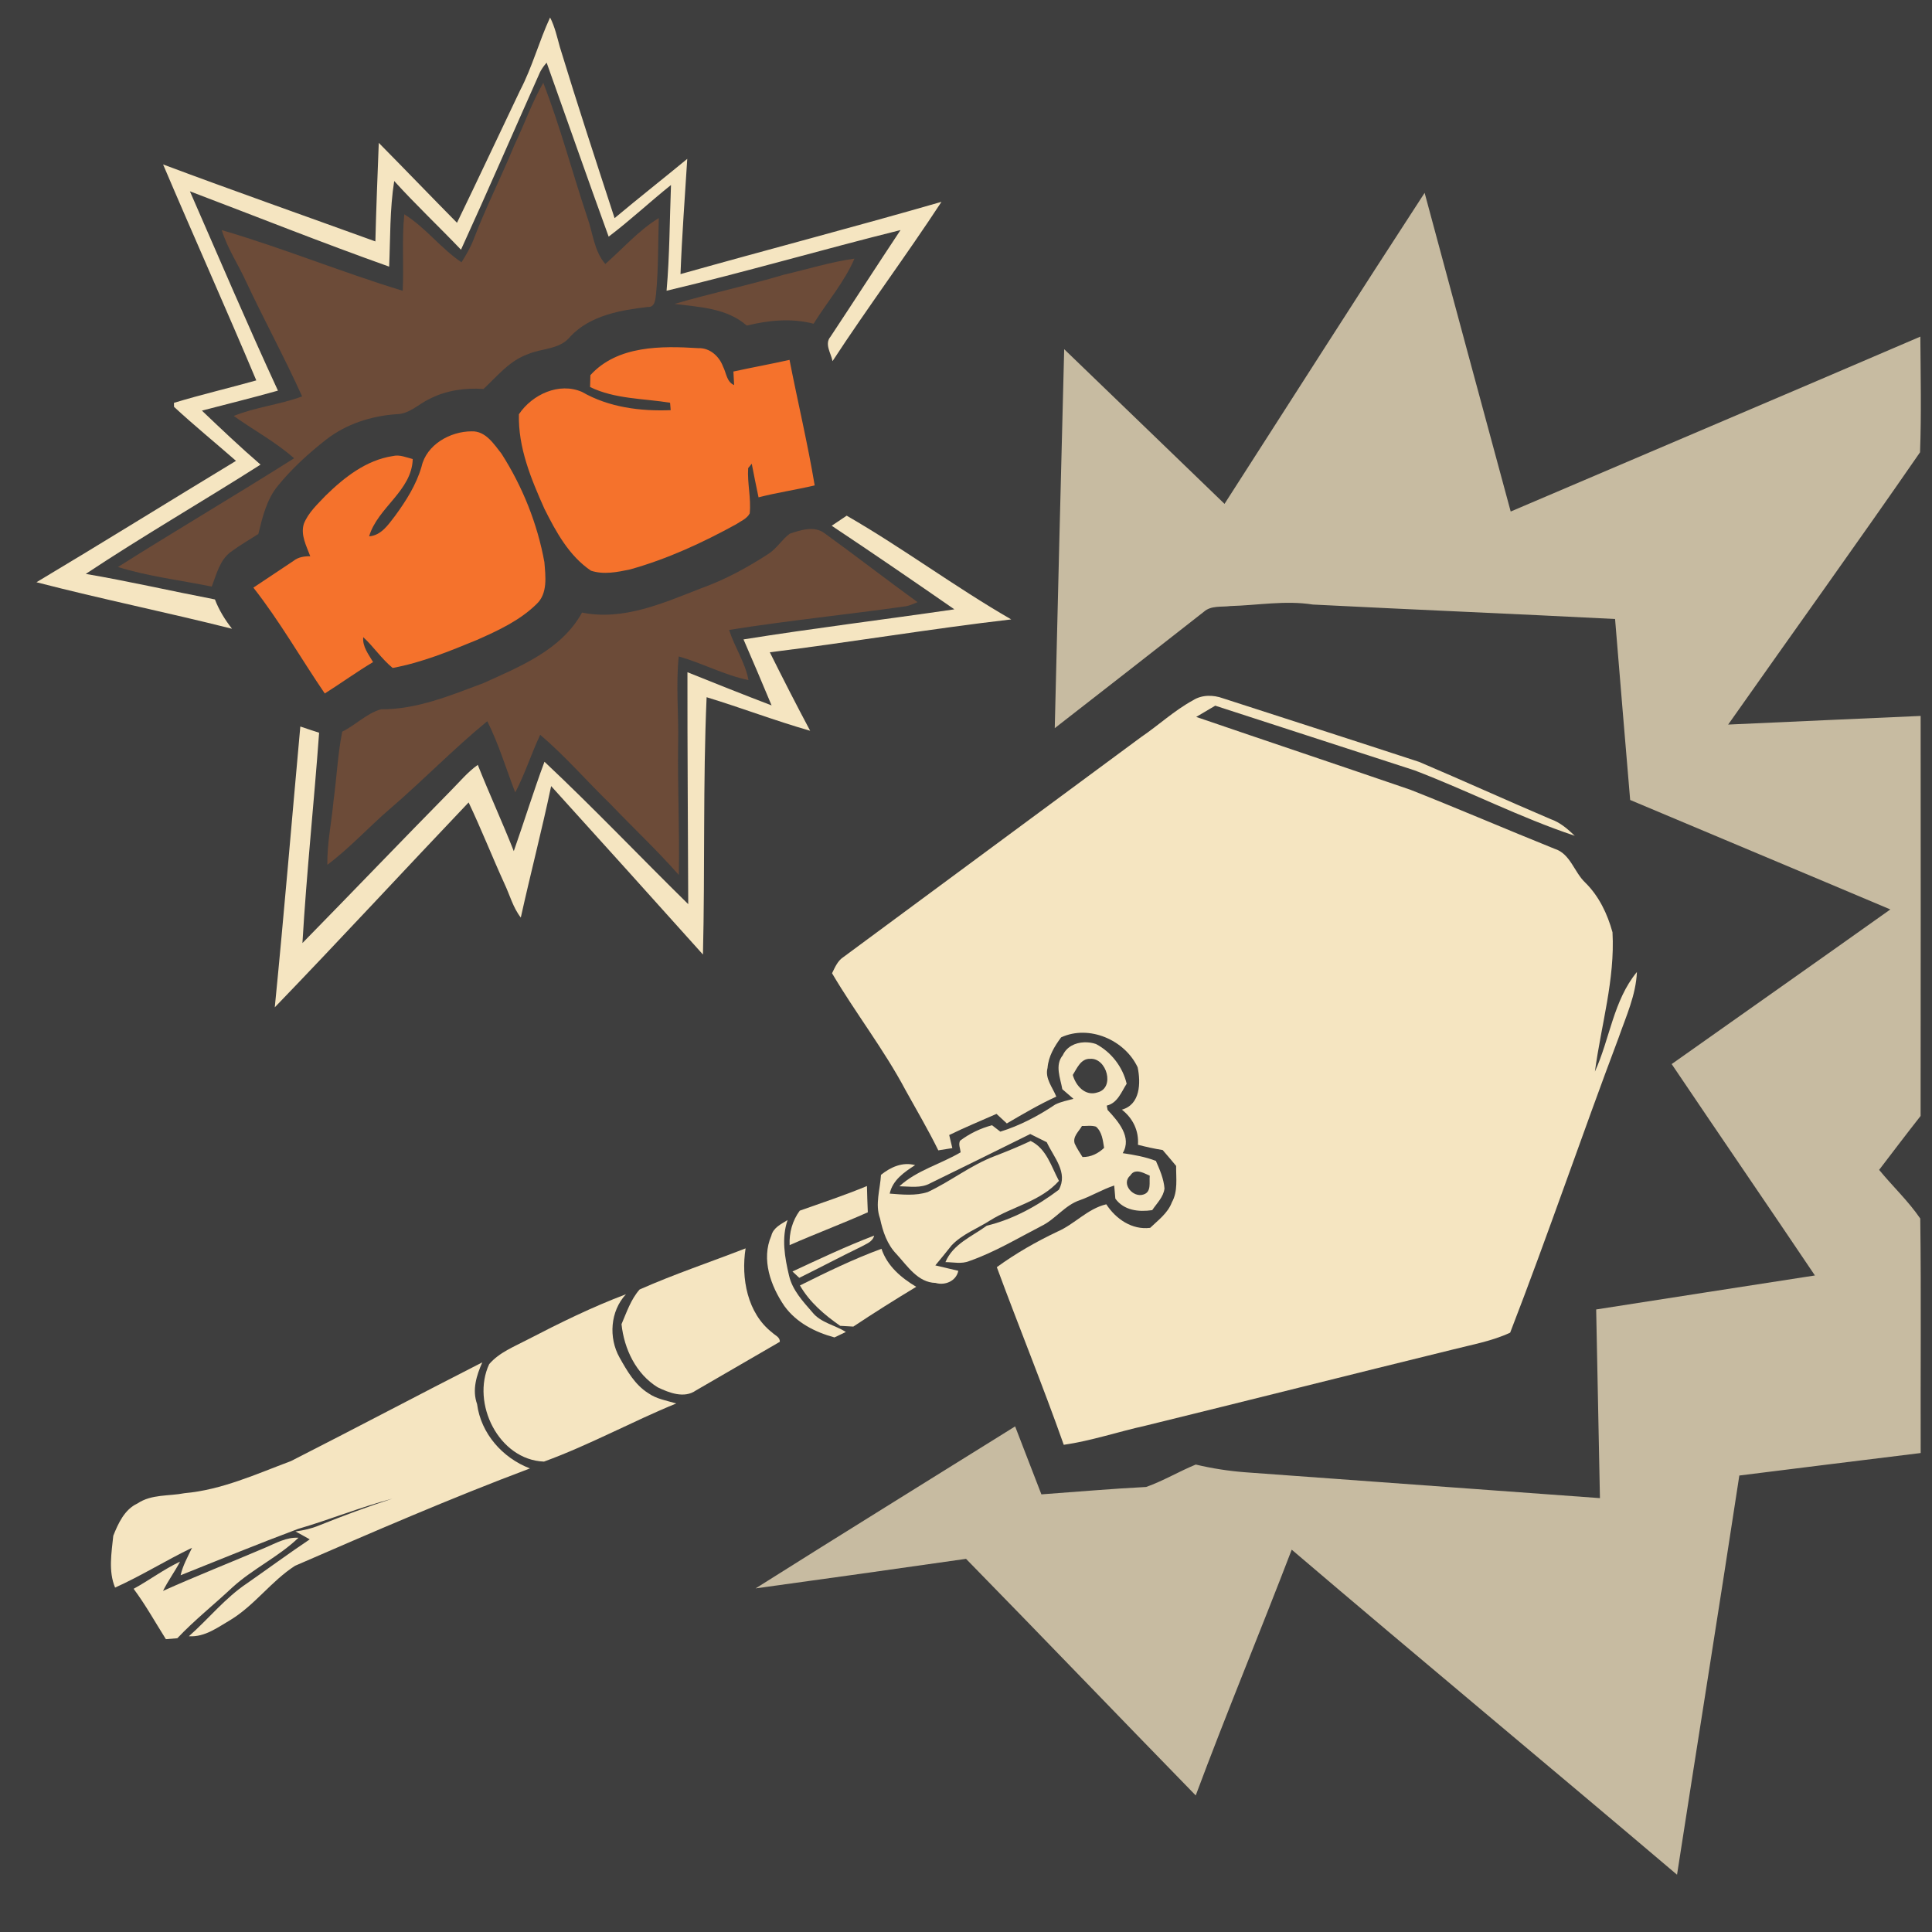 <?xml version="1.0" encoding="UTF-8" standalone="no"?>
<svg
   xmlns:dc="http://purl.org/dc/elements/1.1/"
   xmlns:cc="http://creativecommons.org/ns#"
   xmlns:rdf="http://www.w3.org/1999/02/22-rdf-syntax-ns#"
   xmlns:svg="http://www.w3.org/2000/svg"
   xmlns="http://www.w3.org/2000/svg"
   xmlns:sodipodi="http://sodipodi.sourceforge.net/DTD/sodipodi-0.dtd"
   xmlns:inkscape="http://www.inkscape.org/namespaces/inkscape"
   width="1280"
   height="1280"
   viewBox="0 0 1024 1024"
   version="1.1"
   id="svg2"
   inkscape:version="0.48.1 "
   sodipodi:docname="nemesis_shovel_kill.svg">
  <defs
     id="defs52" />
  <sodipodi:namedview
     pagecolor="#ffffff"
     bordercolor="#666666"
     borderopacity="1"
     objecttolerance="10"
     gridtolerance="10"
     guidetolerance="10"
     inkscape:pageopacity="0"
     inkscape:pageshadow="2"
     inkscape:window-width="1920"
     inkscape:window-height="1018"
     id="namedview50"
     showgrid="false"
     fit-margin-top="0"
     fit-margin-left="0"
     fit-margin-right="0"
     fit-margin-bottom="0"
     inkscape:zoom="0.48125"
     inkscape:cx="238.83483"
     inkscape:cy="719.31623"
     inkscape:window-x="-8"
     inkscape:window-y="-8"
     inkscape:window-maximized="1"
     inkscape:current-layer="layer1"
     inkscape:snap-page="true" />
  <g
     inkscape:groupmode="layer"
     id="layer1"
     inkscape:label="background">
    <rect
       style="fill:#3e3e3e;fill-opacity:1;fill-rule:nonzero;stroke:none"
       id="rect3022"
       width="1280"
       height="1280"
       x="0"
       y="0"
       transform="scale(0.8,0.8)" />
  </g>
  <g
     inkscape:groupmode="layer"
     id="layer2"
     inkscape:label="foreground">
    <path
       d="m 291.56,9.26 c 2.52,4.94 3.72,10.38 5.18,15.68 9.26,30.36 19.16,60.52 29,90.68 12.7,-10.64 25.74,-20.88 38.52,-31.42 -1.26,20.36 -2.82,40.7 -3.58,61.08 46.06,-12.96 92.36,-25.04 138.32,-38.3 -18.68,28.5 -39.08,55.9 -57.74,84.44 -0.76,-4.2 -4.42,-9.04 -1.08,-12.96 12.46,-18.8 24.64,-37.74 37.12,-56.52 -41.44,10.3 -82.46,22.32 -124,32.16 1.64,-18.64 1.62,-37.34 2.34,-56.04 -11.18,8.92 -21.62,18.74 -33.04,27.36 -11.16,-30.66 -21.88,-61.48 -32.86,-92.2 -1.38,1.52 -2.54,3.16 -3.48,4.96 -14,31.38 -27.64,62.92 -41.92,94.16 -11.7,-12.24 -24.02,-23.86 -35.4,-36.4 -2.38,14.98 -2.02,30.26 -2.68,45.38 -35.44,-12.6 -70.42,-26.58 -105.6,-39.92 15.42,35.26 30.5,70.7 46.66,105.64 -13.36,3.78 -26.86,7.08 -40.3,10.6 10.2,9.72 20.42,19.42 31.08,28.62 -30.72,19.54 -62.32,37.8 -92.64,57.92 22.92,3.92 45.62,9.14 68.46,13.54 2.16,5.64 5.34,10.8 9.06,15.54 C 88.54,324.58 53.7,317.5 19.32,308.6 c 35.42,-21.16 70.46,-42.96 105.76,-64.34 -10.92,-9.58 -22.2,-18.76 -32.84,-28.62 0,-0.54 -0.02,-1.6 -0.04,-2.12 14.42,-4.4 29.14,-7.8 43.64,-11.9 -16.12,-38.3 -33.14,-76.22 -49.4,-114.46 37.38,13.98 75.02,27.22 112.52,40.8 0.42,-17.42 1.14,-34.84 1.8,-52.24 13.88,14.04 27.56,28.3 41.46,42.36 11.3,-23.3 22.24,-46.76 33.42,-70.12 6.48,-12.4 10.04,-26.02 15.92,-38.7 z"
       id="path6"
       inkscape:connector-curvature="0"
       style="fill:#f5e5c1" />
    <path
       d="m 272.72,76.7 c 5.26,-10.86 9.18,-22.36 15.24,-32.82 8.96,23.2 15.32,47.32 23.18,70.9 3.1,8.4 3.62,18.14 9.68,25.14 9.36,-8.2 17.66,-17.82 28.36,-24.34 -0.44,13.46 -0.16,27 -1.48,40.42 -0.36,2.76 -0.56,7 -4.38,6.7 -14.58,1.7 -30.46,4.46 -41.02,15.64 -5.48,6.98 -15.04,6.16 -22.56,9.4 -9.68,3.4 -16.2,11.66 -23.48,18.42 -9.88,-0.68 -19.98,0.76 -28.82,5.38 -5.74,2.72 -10.52,7.94 -17.26,7.98 -13.38,0.94 -26.74,5.2 -37.38,13.52 -9.26,7.24 -18.02,15.24 -25.46,24.36 -6.04,7.28 -8.2,16.66 -10.42,25.62 -4.86,3.14 -9.9,6 -14.54,9.46 -5.96,4.34 -7.6,11.96 -10.18,18.42 -16.56,-3.38 -33.54,-5.36 -49.68,-10.38 30.9,-19.54 62.44,-38.06 93.34,-57.62 -9.76,-8.68 -21.38,-14.86 -31.96,-22.44 11.68,-4.74 24.4,-5.96 36.22,-10.36 -9.26,-20.52 -20.04,-40.3 -29.62,-60.68 -4.18,-9.22 -9.96,-17.72 -12.98,-27.46 32.36,9.44 63.66,22.36 95.92,32.16 0.66,-13.5 -0.52,-27.06 0.84,-40.54 11.26,6.98 19.3,18.02 30.32,25.44 2.38,-3.8 4.68,-7.68 6.32,-11.88 6.5,-17.14 14.86,-33.5 21.8,-50.44 z"
       id="path8"
       inkscape:connector-curvature="0"
       style="fill:#6c4b38" />
    <path
       d="m 649.02,267.06 c 35.34,-54.96 70.4,-110.1 106.06,-164.84 15.14,56.32 30.38,112.6 45.62,168.9 72.36,-30.94 144.82,-61.62 217.12,-92.7 0.14,20.44 0.6,40.92 -0.16,61.3 -33.42,48.4 -67.86,96.18 -101.7,144.32 34,-1.6 68,-3.02 102.02,-4.58 0.04,70.68 0.08,141.34 -0.02,212.02 -7.42,9.44 -14.68,19.02 -21.98,28.58 7.12,8.7 15.48,16.52 21.8,25.8 0.54,41.4 0.08,82.86 0.22,124.28 -32.04,3.98 -64.1,7.86 -96.12,11.92 -10.76,70.56 -22.1,141.04 -33.02,211.58 C 820.96,936 752.4,879.14 684.64,821.36 c -16.68,43.52 -34.6,86.58 -50.88,130.26 -40.68,-41.72 -81,-83.76 -121.74,-125.4 -37.18,5.34 -74.36,10.54 -111.54,15.66 45.7,-28.84 91.7,-57.24 137.56,-85.86 4.56,12.04 9.34,23.98 13.92,36.02 18.5,-1.34 37,-2.96 55.52,-3.92 9.08,-3.22 17.4,-8.22 26.3,-11.88 8.64,2.06 17.44,3.42 26.3,4.1 62.64,4.56 125.28,9.1 187.92,13.7 -0.66,-33.34 -1.32,-66.66 -2,-100 38.64,-6.06 77.3,-12.02 115.94,-18.02 -25.18,-37.44 -50.72,-74.62 -75.92,-112.04 38.64,-27.32 77.34,-54.54 115.9,-81.96 -45.94,-19.44 -91.96,-38.64 -137.9,-58.02 -2.68,-31.98 -5.4,-63.94 -8,-95.92 -53.4,-2.74 -106.82,-4.94 -160.2,-7.66 -14.54,-2.3 -29.12,0.4 -43.7,0.8 -4.7,0.62 -10.22,-0.4 -14.04,3.02 -26.28,20.64 -52.66,41.16 -79.04,61.7 1.6,-66.96 3.28,-133.92 5,-200.86 28.36,27.28 56.64,54.66 84.98,81.98 z"
       id="path10"
       inkscape:connector-curvature="0"
       style="fill:#c7bba1" />
    <path
       d="m 415.42,145.62 c 12.48,-2.9 24.76,-6.76 37.46,-8.54 -5.42,12.56 -14.5,22.96 -21.66,34.5 -11.76,-3.06 -23.76,-1.86 -35.42,0.98 -10.6,-9.3 -25,-9.76 -38.26,-11.48 19.18,-5.62 38.74,-9.76 57.88,-15.46 z"
       id="path12"
       inkscape:connector-curvature="0"
       style="fill:#6c4b38" />
    <path
       d="m 312.92,198.84 c 14.34,-15.8 37.64,-15.54 57.24,-14.3 6.04,-0.26 11.04,4.3 13.04,9.7 1.78,3.36 1.9,8.2 5.9,9.86 -0.1,-1.8 -0.28,-5.38 -0.38,-7.18 9.88,-2.16 19.86,-3.96 29.74,-6.18 4.34,22.2 9.62,44.22 13.34,66.54 -9.86,2.32 -19.92,3.78 -29.76,6.32 -1.3,-5.92 -2.42,-11.88 -3.6,-17.82 -0.48,0.58 -1.42,1.74 -1.9,2.34 -0.52,8 1.64,15.98 0.82,24.02 -1.52,2.84 -4.74,4.08 -7.3,5.8 -17.84,9.8 -36.5,18.4 -56.14,23.88 -6.72,1.42 -14.02,2.88 -20.7,0.66 -11.6,-7.84 -18.54,-20.58 -24.66,-32.8 -7.06,-15.8 -14,-32.48 -13.52,-50.12 7.04,-10.5 21.3,-17.12 33.46,-11.82 14.14,8.16 30.9,10.3 46.98,9.66 -0.08,-0.98 -0.24,-2.96 -0.32,-3.94 -14.2,-2.3 -29.22,-1.9 -42.4,-8.32 0.06,-2.1 0.12,-4.2 0.16,-6.3 z"
       id="path14"
       inkscape:connector-curvature="0"
       style="fill:#f5722c" />
    <path
       d="m 223.42,247.36 c 2.6,-11.7 15.24,-18.76 26.58,-18.74 7.36,-0.28 11.78,6.74 15.8,11.84 11.16,17.44 19.04,37.12 22.74,57.5 0.58,7.5 1.92,16.66 -4.28,22.32 -8.84,8.66 -20.3,13.94 -31.48,18.9 -14.52,5.96 -29.16,12 -44.66,14.84 -5.88,-4.78 -10.02,-11.22 -15.6,-16.3 -0.48,5.04 2.84,9.1 5.22,13.2 -8.74,5.22 -17,11.2 -25.6,16.64 -12.7,-18.62 -23.9,-38.36 -37.84,-56.1 7.1,-4.7 14.16,-9.48 21.26,-14.18 2.54,-2.04 5.72,-2.48 8.88,-2.46 -2,-5.42 -5.2,-11.22 -3.42,-17.12 2.36,-6.02 7.3,-10.48 11.64,-15.08 9.88,-9.66 21.48,-18.78 35.54,-20.9 3.62,-0.9 7.1,0.72 10.56,1.58 -0.46,16.88 -18.62,25.68 -23.12,40.98 6.44,-0.52 10.06,-6.08 13.64,-10.7 5.88,-8.02 11.34,-16.58 14.14,-26.22 z"
       id="path16"
       inkscape:connector-curvature="0"
       style="fill:#f5722c" />
    <path
       d="m 440.82,278.66 c 2.64,-1.78 5.3,-3.56 7.94,-5.34 29.78,17.14 57.44,37.82 87.22,54.98 -42.76,4.96 -85.24,12.14 -127.96,17.42 6.96,13.96 14.04,27.84 21.38,41.6 -18.5,-5.28 -36.48,-12.18 -54.88,-17.78 -1.98,45.42 -0.82,90.92 -1.94,136.38 -26.74,-29.84 -53.58,-59.58 -80.46,-89.28 -4.9,23.32 -10.94,46.4 -16.08,69.68 -4.14,-5.28 -5.8,-11.9 -8.64,-17.88 -6.52,-14.3 -12.28,-28.94 -19.02,-43.14 -34.34,36.1 -68.14,72.74 -102.74,108.6 4.92,-49.56 9.02,-99.22 13.54,-148.84 3.3,1.14 6.62,2.22 9.96,3.3 -2.7,37.16 -6.66,74.26 -8.84,111.48 26.34,-26.86 52.34,-54.04 78.74,-80.86 4.62,-4.64 8.8,-9.76 14.2,-13.58 6.1,15.36 13.04,30.36 19.08,45.72 5.54,-15.76 10.46,-31.72 16.26,-47.38 26.04,24.46 50.7,50.44 76.2,75.48 -0.12,-40.98 -0.48,-81.96 -0.42,-122.92 14.82,5.94 29.66,11.88 44.6,17.58 -4.86,-11.7 -9.84,-23.36 -14.88,-34.98 37.16,-5.94 74.52,-10.5 111.76,-15.94 -21.56,-14.94 -43.18,-29.78 -65.02,-44.3 z"
       id="path18"
       inkscape:connector-curvature="0"
       style="fill:#f5e5c1" />
    <path
       d="m 418.56,282.88 c 5.8,-1.96 13.22,-4.4 18.62,-0.14 16.52,11.92 32.62,24.46 49.14,36.42 -2.04,0.82 -4.04,1.8 -6.22,2.18 -31.18,4.44 -62.56,7.56 -93.66,12.54 2.88,9.08 8.5,17.14 10.28,26.58 -12.8,-2.62 -24.44,-8.98 -36.98,-12.54 -1.58,15.34 0.04,30.8 -0.32,46.18 -0.32,23.22 0.84,46.44 0.36,69.64 -11.48,-13.06 -24.2,-24.94 -36.2,-37.52 -12.52,-12.14 -23.96,-25.44 -37.26,-36.76 -4.74,10.04 -8.04,20.7 -13.24,30.54 -4.88,-12.6 -8.72,-25.66 -14.82,-37.74 -17.88,14.66 -34,31.34 -51.52,46.4 -11.3,9.68 -21.32,20.8 -33.24,29.7 -0.18,-11.46 2.28,-22.72 3.3,-34.1 1.66,-12.14 2.2,-24.42 4.58,-36.46 7.1,-3.48 12.92,-9.68 20.54,-11.86 19.02,0.14 36.82,-7.34 54.34,-13.88 19.48,-8.84 41.34,-17.6 52.24,-37.38 21.9,4.46 43.2,-5.12 63.18,-12.9 12.68,-4.54 24.56,-11.02 35.82,-18.36 4.3,-2.84 6.96,-7.48 11.06,-10.54 z"
       id="path20"
       inkscape:connector-curvature="0"
       style="fill:#6c4b38" />
    <path
       d="m 632.3,371.18 c 4.72,-3.02 10.7,-2.94 15.86,-1.08 34.68,11.22 69.38,22.36 104.02,33.72 23.36,9.92 46.46,20.44 69.82,30.38 4.94,1.72 8.92,5.2 12.66,8.78 -29.02,-9.66 -56.34,-23.76 -84.88,-34.66 -35.2,-11.5 -70.48,-22.8 -105.68,-34.3 -3.38,1.98 -6.74,3.96 -10.08,5.96 37.8,12.94 75.68,25.62 113.46,38.58 25.64,10.12 50.94,21.04 76.5,31.32 8.36,2.6 10.32,12.32 16.2,17.88 7.32,7.2 11.78,16.58 14.48,26.36 1.38,25.04 -6.04,49.24 -9.32,73.84 7.94,-17.38 9.8,-37.7 22.26,-52.78 -0.52,12.3 -5.78,23.56 -9.76,35 -19.56,51.9 -37.4,104.44 -57.42,156.16 -9.62,4.48 -20.1,6.32 -30.32,8.92 -54.36,13.32 -108.62,27.06 -162.98,40.38 -14.48,3.2 -28.62,8.02 -43.3,10.14 -11.18,-31.64 -23.88,-62.7 -35.48,-94.16 10.04,-7.3 20.8,-13.46 32,-18.78 9.2,-3.94 16.06,-12.2 26.02,-14.54 5.06,7.78 13.62,13.7 23.26,12.48 4.26,-4.1 9.36,-7.78 11.5,-13.54 3.32,-5.9 2.16,-12.82 2.26,-19.28 -2.36,-2.84 -4.74,-5.66 -7.14,-8.42 -4.42,-0.68 -8.78,-1.68 -13.1,-2.78 0.54,-7.44 -2.7,-14.12 -8.54,-18.62 9.82,-2.66 10.1,-14.26 8.38,-22.44 -6.8,-14.52 -25.72,-22.72 -40.56,-15.88 -3.6,4.8 -6.72,10.1 -7.2,16.2 -1.48,5.56 2.68,10.3 4.64,15.2 -9.06,4.14 -17.64,9.2 -26.22,14.22 -1.84,-1.68 -3.64,-3.36 -5.46,-5.06 -8.38,3.68 -16.84,7.18 -25.08,11.2 0.42,1.72 1.24,5.2 1.66,6.94 -2.48,0.4 -4.96,0.78 -7.44,1.18 C 492,598.84 485.84,588.46 480,577.88 468.54,556.26 453.4,536.9 441,515.84 c 1.56,-3.14 2.94,-6.58 6,-8.56 52.62,-38.8 105.12,-77.78 157.74,-116.56 9.32,-6.32 17.64,-14.14 27.56,-19.54 z"
       id="path22"
       inkscape:connector-curvature="0"
       style="fill:#f5e5c1" />
    <path
       style="fill:#f5e5c1"
       d="m 574.6,552.45 c -4.69,0.185 -9.238,2.299 -11.3,6.85 -4.34,5.28 -1.27,12.14 -0.25,18 1.96,1.7 3.92,3.38 5.9,5.1 -3.26,0.9 -6.68,1.51 -9.7,3.05 -8.96,6.02 -18.75,11.17 -29.05,14.35 -1.1,-0.86 -3.3,-2.54 -4.4,-3.4 -6.12,1.62 -11.91,4.4 -16.95,8.2 -0.98,1.98 0.12,4.11 0.3,6.15 -10.62,6.28 -23.29,9.54 -32.45,18 5.48,0.06 11.41,1.21 16.45,-1.65 17.64,-8.68 35.32,-17.27 52.9,-26.05 2.9,1.44 5.83,2.91 8.75,4.35 3.68,7.96 11.46,16.06 6.4,25.2 -11.48,8.66 -24.16,15.61 -38.2,19.05 -7.88,5.76 -17.9,9.66 -21.9,19.3 4.18,0.02 8.56,1.11 12.6,-0.55 13.42,-4.68 25.62,-12.05 38.2,-18.55 7.5,-3.6 12.46,-11.09 20.5,-13.75 6.2,-2.2 11.87,-5.69 18.15,-7.75 0.14,1.74 0.46,5.21 0.6,6.95 4.58,6.3 12.37,7.16 19.55,6.1 2.42,-3.64 6,-6.94 6.5,-11.5 -0.4,-5.16 -2.51,-9.92 -4.55,-14.6 -5.66,-2.18 -11.64,-3.22 -17.6,-4.1 5.08,-8.4 -2.44,-16.98 -8,-22.9 -0.1,-0.58 -0.33,-1.72 -0.45,-2.3 5.72,-1.36 7.73,-7.2 10.55,-11.6 -2.12,-8.96 -8.15,-16.75 -16.25,-21.05 -1.988,-0.681 -4.168,-0.984 -6.3,-0.9 z m 3.2,8.75 c 8.76,-0.64 13.32,15.46 3.9,17.8 -6.54,2.2 -11.52,-3.57 -13.1,-9.25 2.2,-3.46 4.22,-8.75 9.2,-8.55 z m -0.6,35.5 c 1.252,-0.02 2.5,0.07 3.7,0.45 3.24,2.8 3.64,7.29 4.3,11.25 -3.2,3.02 -7.01,4.91 -11.45,4.85 -1.46,-2.34 -3.01,-4.65 -4.15,-7.15 -1.16,-3.72 2.25,-6.4 3.85,-9.3 1.23,0.04 2.498,-0.08 3.75,-0.1 z m 25.4,24.2 c 2.253,-0.047 4.825,1.375 6.8,2.25 -0.4,3.4 1.06,8.57 -3.3,9.95 -5.54,1.94 -12.12,-5.7 -7,-10.1 0.938,-1.485 2.148,-2.072 3.5,-2.1 z"
       id="path24"
       inkscape:connector-curvature="0" />
    <path
       d="m 527.16,612.78 c 6.44,-2.48 12.84,-5.1 19.1,-8.04 8.42,4.04 10.92,13.54 15,21.14 -9.68,10.88 -24.5,13.52 -36.44,20.94 -6.82,4.38 -14.76,7.26 -20.44,13.24 -2.82,3.6 -5.74,7.1 -8.64,10.62 4.06,0.94 8.12,1.9 12.18,2.88 -1.1,5.44 -7.06,7.92 -12.06,6.42 -9.36,-0.2 -14.92,-9 -20.64,-15.22 -5.04,-5.18 -7.32,-12.04 -8.78,-18.94 -2.76,-7.58 0.1,-15.44 0.5,-23.12 5.12,-4.12 11.46,-6.98 18.1,-5.16 -5.8,3.74 -11.9,7.88 -13.48,15.1 6.68,0.5 13.7,1.28 20.2,-0.84 12.14,-5.7 22.8,-14.24 35.4,-19.02 z"
       id="path30"
       inkscape:connector-curvature="0"
       style="fill:#f5e5c1" />
    <path
       d="m 423.88,641.68 c 11.92,-4.22 23.94,-8.2 35.62,-13.06 0.12,4.62 0.24,9.26 0.46,13.92 -13.68,6.1 -27.72,11.36 -41.44,17.4 -0.3,-6.6 1.46,-12.94 5.36,-18.26 z"
       id="path34"
       inkscape:connector-curvature="0"
       style="fill:#f5e5c1" />
    <path
       d="m 408.82,654.98 c 1,-4.3 5.24,-6.2 8.62,-8.32 -3.32,9.6 -1.5,19.86 0.78,29.48 1.8,7.7 7.3,13.58 12.34,19.38 4.44,5.6 11.98,6.74 17.76,10.46 -1.5,0.72 -4.52,2.16 -6.04,2.88 -10.28,-2.78 -20.12,-7.8 -26.52,-16.6 -7.24,-10.62 -12.4,-24.74 -6.94,-37.28 z"
       id="path36"
       inkscape:connector-curvature="0"
       style="fill:#f5e5c1" />
    <path
       d="m 420.02,673.92 c 14.28,-6.66 28.58,-13.42 43.3,-19.02 -0.78,3.32 -4.18,4.34 -6.74,5.82 -11.06,5.36 -21.92,11.12 -32.94,16.56 -0.9,-0.84 -2.7,-2.52 -3.62,-3.36 z"
       id="path38"
       inkscape:connector-curvature="0"
       style="fill:#f5e5c1" />
    <path
       d="m 339,683.46 c 18.36,-8.14 37.48,-14.52 56.18,-21.8 -2.48,15.76 0.9,34.44 14.16,44.68 1.46,1.46 4.16,2.34 3.96,4.86 -14.8,8.62 -29.62,17.22 -44.46,25.78 -6.18,4.36 -14.16,1.26 -20.26,-1.68 -11.5,-7.1 -17.78,-20.34 -19.16,-33.46 2.72,-6.34 4.96,-13.14 9.58,-18.38 z"
       id="path40"
       inkscape:connector-curvature="0"
       style="fill:#f5e5c1" />
    <path
       d="m 423.98,681.32 c 14.12,-7.06 28.42,-14 43.22,-19.44 3.1,9.2 10.36,15.32 18.42,20.16 -11.26,6.8 -22.4,13.8 -33.34,21.08 -1.74,-0.1 -5.22,-0.3 -6.96,-0.4 -8.38,-5.82 -16.16,-12.46 -21.34,-21.4 z"
       id="path42"
       inkscape:connector-curvature="0"
       style="fill:#f5e5c1" />
    <path
       d="m 279.66,710 c 16.98,-8.8 34.18,-17.26 52.1,-24.02 -8.32,8.96 -9.28,23.02 -3.4,33.52 3.96,7.04 8.18,14.5 15.22,18.9 4.38,3.1 9.8,3.96 14.86,5.46 -23.64,9.68 -46.12,22.08 -70.12,30.82 -23.98,-0.9 -38.72,-31 -29.04,-51.66 5.36,-6.26 13.28,-9.26 20.38,-13.02 z"
       id="path44"
       inkscape:connector-curvature="0"
       style="fill:#f5e5c1" />
    <path
       d="m 154.22,774.4 c 33.9,-17.24 67.52,-35.04 101.4,-52.32 -3.08,6.96 -5.46,14.58 -2.76,22.12 2.06,15.64 13.5,28.56 28.02,34.1 -42.06,15.8 -83.3,33.72 -124.5,51.6 -12.52,8.04 -21.32,20.8 -34.06,28.6 -6.92,4.02 -13.68,9.3 -22.2,8.74 10.44,-9.2 19.2,-20.3 30.86,-28.08 11.08,-7.72 21.96,-15.74 33.18,-23.26 -2.5,-1.42 -5.02,-2.86 -7.56,-4.2 4.28,-0.56 8.48,-1.52 12.46,-3.16 12.82,-5.14 25.76,-9.98 38.92,-14.22 -16.94,4.48 -33.2,11.14 -50.02,16.04 -20.88,7.82 -41.54,16.26 -62.24,24.56 1.18,-5.2 3.82,-9.82 6.06,-14.56 C 88,827 74.98,835.16 61,841.46 c -3.64,-8.7 -1.88,-18.42 -0.96,-27.48 2.64,-6.6 6,-13.98 12.84,-17.12 7.4,-4.98 16.58,-3.8 24.94,-5.44 19.8,-1.76 38.02,-10.16 56.4,-17.02 z"
       id="path46"
       inkscape:connector-curvature="0"
       style="fill:#f5e5c1" />
    <path
       d="m 140.58,820.3 c 5.66,-2.4 11.24,-5.64 17.62,-5.26 -10.56,10.14 -24.22,16.44 -35.06,26.34 -9.64,9.06 -20.06,17.3 -29.16,26.92 -1.52,0.14 -4.54,0.38 -6.06,0.5 -5.64,-8.94 -10.78,-18.22 -17.1,-26.7 8.34,-4.56 15.98,-10.32 24.6,-14.4 -2.78,5.32 -6.36,10.14 -9.02,15.52 17.9,-8.04 36.16,-15.2 54.18,-22.92 z"
       id="path48"
       inkscape:connector-curvature="0"
       style="fill:#f5e5c1" />
  </g>
</svg>
